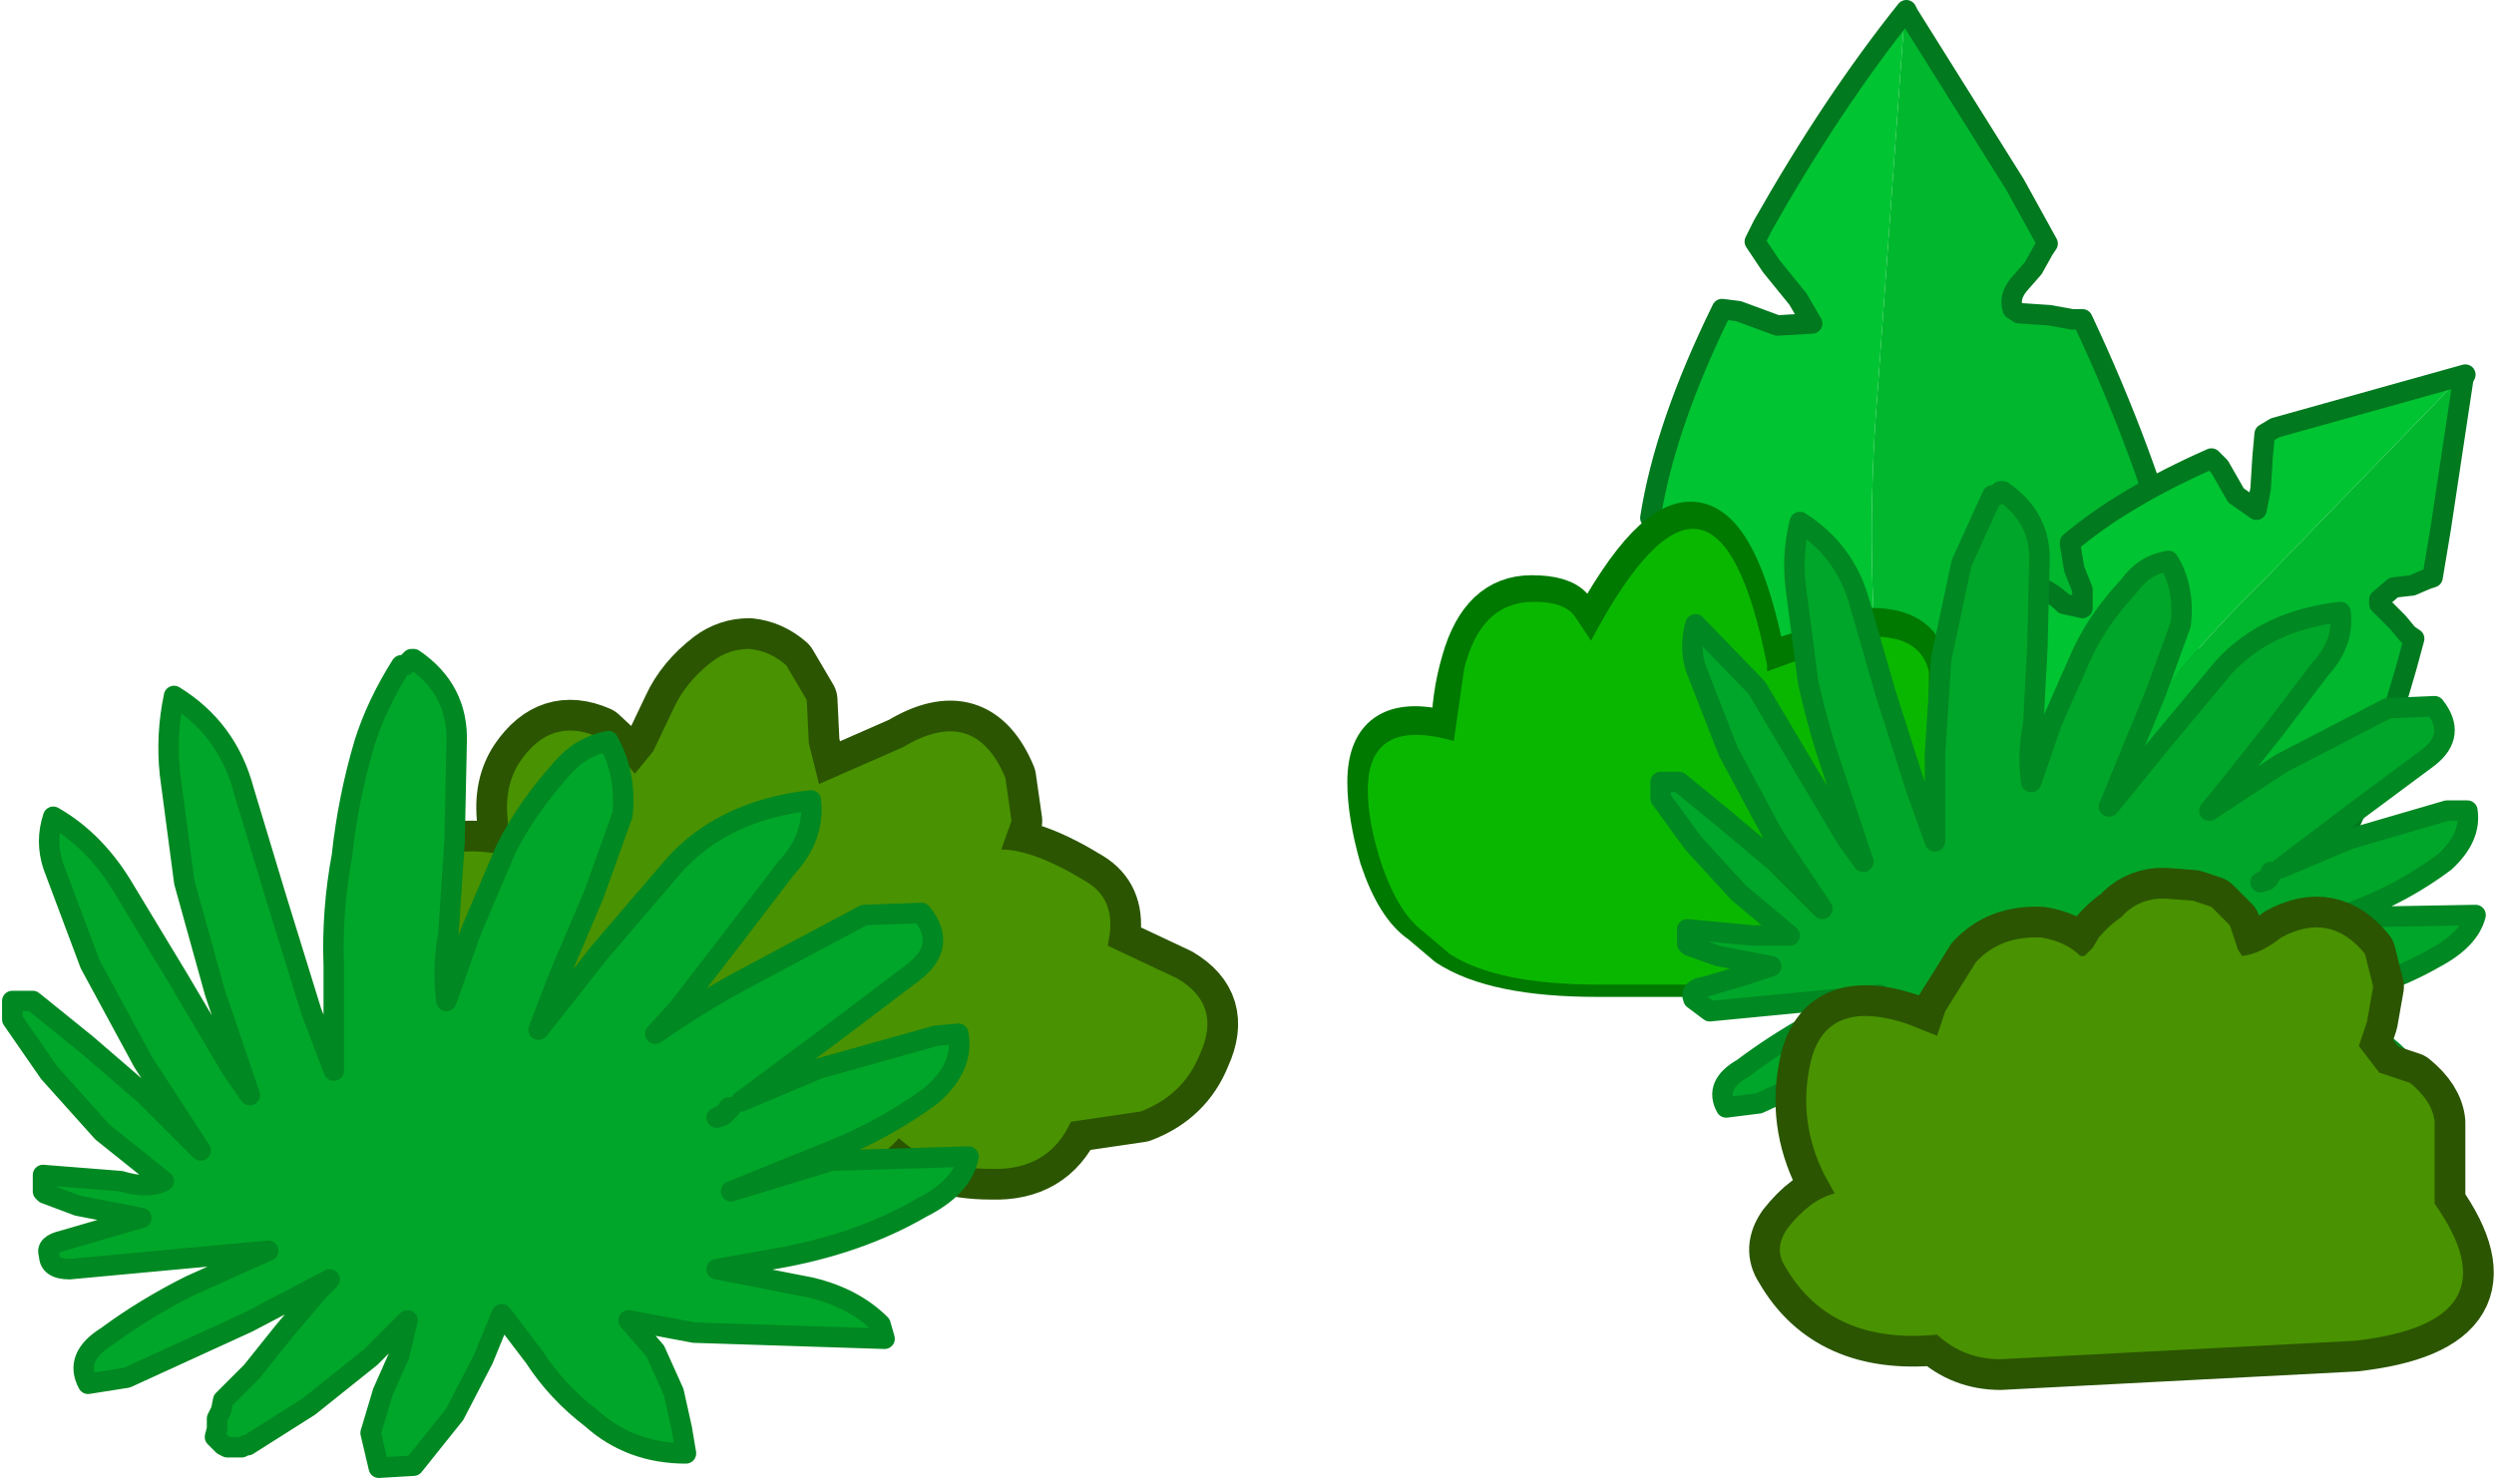 <?xml version="1.0" encoding="UTF-8" standalone="no"?>
<svg xmlns:xlink="http://www.w3.org/1999/xlink" height="36.25px" width="60.9px" xmlns="http://www.w3.org/2000/svg">
  <g transform="matrix(1.0, 0.0, 0.0, 1.0, -1.7, -26.35)">
    <path d="M48.3 26.7 L50.9 30.85 51.7 32.3 51.6 32.45 51.35 32.9 51.0 33.3 Q50.75 33.6 50.85 33.9 L51.0 34.0 51.75 34.05 52.3 34.15 52.55 34.15 Q54.1 37.45 54.9 40.5 55.8 43.95 53.45 48.05 L51.05 51.5 48.65 52.35 Q48.1 50.3 48.05 48.2 L47.7 44.35 Q47.2 40.15 47.55 35.9 L48.2 26.8 48.3 26.7" fill="#00b72e" fill-rule="evenodd" stroke="none"/>
    <path d="M48.3 26.7 L48.2 26.8 47.55 35.9 Q47.2 40.15 47.7 44.35 L48.05 48.2 Q48.1 50.3 48.65 52.35 L48.45 52.45 Q47.2 51.85 45.7 50.2 42.75 46.9 42.0 41.6 L42.0 40.75 42.05 40.75 43.15 40.6 Q43.45 40.65 43.65 40.3 L43.3 39.85 Q43.05 39.65 42.65 39.5 L42.1 39.05 42.0 39.0 Q42.35 36.75 43.75 33.9 L44.15 33.95 45.1 34.3 45.95 34.25 45.6 33.65 44.95 32.85 44.55 32.25 44.75 31.85 Q46.45 28.85 48.25 26.6 L48.3 26.7" fill="#00c431" fill-rule="evenodd" stroke="none"/>
    <path d="M48.65 52.35 L51.05 51.5 53.45 48.05 Q55.8 43.95 54.9 40.5 54.1 37.45 52.55 34.15 L52.3 34.15 51.75 34.05 51.0 34.0 50.85 33.9 Q50.75 33.6 51.0 33.3 L51.35 32.9 51.6 32.45 51.7 32.3 50.9 30.85 48.3 26.7 M48.65 52.35 L48.45 52.45 Q47.2 51.85 45.7 50.2 42.75 46.9 42.0 41.6 L42.0 40.75 42.05 40.75 43.15 40.6 Q43.45 40.65 43.65 40.3 L43.3 39.85 Q43.05 39.65 42.65 39.5 L42.1 39.05 42.0 39.0 Q42.35 36.75 43.75 33.9 L44.15 33.95 45.1 34.3 45.95 34.25 45.6 33.65 44.95 32.85 44.55 32.25 44.75 31.85 Q46.45 28.85 48.25 26.6 L48.3 26.7" fill="none" stroke="#00791f" stroke-linecap="round" stroke-linejoin="round" stroke-width="0.5"/>
    <path d="M50.4 47.0 Q50.75 47.05 50.75 47.65 50.75 48.5 50.0 48.85 L49.1 49.4 46.7 49.8 46.45 49.9 45.45 50.05 45.4 50.05 45.1 50.2 40.7 50.2 Q38.2 50.2 37.05 49.45 L36.4 48.9 Q35.8 48.5 35.4 47.3 35.1 46.25 35.1 45.45 35.1 43.65 37.15 44.25 37.15 43.35 37.4 42.5 37.85 40.9 39.1 40.9 39.85 40.9 40.1 41.2 L40.5 41.8 Q43.55 36.1 44.8 42.45 L44.8 42.55 45.9 42.2 Q46.95 41.7 47.4 41.7 48.55 41.7 48.75 42.55 L48.75 43.55 Q51.15 42.9 51.15 44.95 L50.85 46.2 50.45 46.85 50.4 47.0 Z" fill="none" stroke="#007900" stroke-linecap="round" stroke-linejoin="round" stroke-width="1.0"/>
    <path d="M44.85 42.75 L45.95 42.35 47.45 41.9 Q48.6 41.9 48.8 42.75 L48.8 43.75 Q51.2 43.1 51.2 45.15 L50.9 46.4 50.5 47.05 50.45 47.2 Q50.8 47.25 50.8 47.85 50.8 48.65 50.0 49.05 L49.15 49.6 46.75 50.0 46.5 50.1 45.5 50.25 45.45 50.25 45.15 50.4 40.75 50.4 Q38.25 50.4 37.1 49.65 L36.45 49.1 Q35.85 48.65 35.45 47.5 35.1 46.45 35.1 45.65 35.1 43.85 37.2 44.45 L37.45 42.7 Q37.85 41.05 39.15 41.05 39.9 41.05 40.15 41.4 L40.55 42.0 Q43.6 36.25 44.85 42.6 L44.85 42.75" fill="#0ab700" fill-rule="evenodd" stroke="none"/>
    <path d="M49.5 50.55 L49.35 50.5 Q48.95 49.55 48.85 47.9 48.8 44.55 50.95 41.1 L51.4 40.6 51.4 40.65 Q51.8 40.8 52.1 41.1 L52.55 41.2 52.55 40.75 52.35 40.25 52.25 39.65 52.25 39.6 Q53.55 38.5 55.7 37.55 L55.9 37.75 56.3 38.45 56.8 38.8 56.9 38.3 56.95 37.5 57.0 36.95 57.25 36.8 61.9 35.5 61.85 35.6 61.75 35.6 56.95 40.55 Q54.65 42.8 52.85 45.5 L51.2 47.9 Q50.2 49.1 49.5 50.55" fill="#00c431" fill-rule="evenodd" stroke="none"/>
    <path d="M49.5 50.55 Q50.2 49.1 51.2 47.9 L52.85 45.5 Q54.65 42.8 56.95 40.55 L61.75 35.6 61.85 35.6 61.3 39.25 61.1 40.45 60.95 40.5 60.6 40.65 60.15 40.7 59.8 41.0 59.8 41.1 60.25 41.55 60.5 41.85 60.65 41.95 Q59.95 44.65 58.95 46.75 57.75 49.2 54.4 50.4 L51.35 51.25 49.5 50.55" fill="#00b72e" fill-rule="evenodd" stroke="none"/>
    <path d="M61.85 35.6 L61.9 35.5 57.25 36.8 57.0 36.95 56.95 37.5 56.9 38.3 56.8 38.8 56.3 38.45 55.9 37.75 55.7 37.55 Q53.55 38.5 52.25 39.6 L52.25 39.65 52.35 40.25 52.55 40.75 52.55 41.2 52.1 41.1 Q51.8 40.8 51.4 40.65 L51.4 40.6 50.95 41.1 Q48.8 44.55 48.85 47.9 48.95 49.55 49.35 50.5 L49.5 50.55 M61.85 35.6 L61.3 39.25 61.1 40.45 60.95 40.5 60.6 40.65 60.15 40.7 59.8 41.0 59.8 41.1 60.25 41.55 60.5 41.85 60.65 41.95 Q59.95 44.65 58.95 46.75 57.75 49.2 54.4 50.4 L51.35 51.25 49.5 50.55" fill="none" stroke="#00791f" stroke-linecap="round" stroke-linejoin="round" stroke-width="0.5"/>
    <path d="M20.0 42.2 Q20.5 42.25 20.9 42.6 L21.4 43.45 21.45 44.5 21.7 45.5 23.75 44.6 Q25.5 43.55 26.25 45.35 L26.4 46.4 26.15 47.1 Q26.95 47.1 28.25 47.9 28.9 48.3 28.8 49.15 L28.75 49.45 30.45 50.25 Q31.55 50.9 31.0 52.1 30.6 53.1 29.55 53.5 L27.85 53.75 Q27.3 54.95 25.9 54.9 24.45 54.9 23.65 54.15 22.1 55.85 19.6 54.8 18.85 54.45 18.45 53.9 16.55 54.7 15.05 53.65 L14.65 53.6 Q13.45 53.35 12.3 52.7 11.65 52.35 11.45 51.65 11.1 50.85 11.6 50.1 11.65 50.0 11.75 50.0 L11.9 49.85 12.15 49.85 11.9 49.05 Q11.5 46.7 14.1 47.25 L14.1 46.4 Q14.0 45.55 14.4 44.95 15.15 43.85 16.3 44.35 L17.0 45.0 17.2 45.25 17.65 44.7 18.15 43.65 Q18.45 43.0 19.1 42.5 19.5 42.2 20.0 42.2" fill="#499201" fill-rule="evenodd" stroke="none"/>
    <path d="M20.0 42.2 Q20.5 42.25 20.9 42.6 L21.4 43.45 21.45 44.5 21.7 45.5 23.75 44.6 Q25.5 43.55 26.25 45.35 L26.4 46.4 26.15 47.1 Q26.95 47.1 28.25 47.9 28.9 48.3 28.8 49.15 L28.75 49.45 30.45 50.25 Q31.55 50.9 31.0 52.1 30.6 53.1 29.55 53.5 L27.85 53.75 Q27.3 54.95 25.9 54.9 24.45 54.9 23.65 54.15 22.1 55.85 19.6 54.8 18.85 54.45 18.45 53.9 16.55 54.7 15.05 53.65 L14.65 53.6 Q13.45 53.35 12.3 52.7 11.65 52.35 11.45 51.65 11.1 50.85 11.6 50.1 11.65 50.0 11.75 50.0 L11.9 49.85 12.15 49.85 11.9 49.05 Q11.5 46.7 14.1 47.25 L14.1 46.4 Q14.0 45.55 14.4 44.95 15.15 43.85 16.3 44.35 L17.0 45.0 17.2 45.25 17.65 44.7 18.15 43.65 Q18.45 43.0 19.1 42.5 19.5 42.2 20.0 42.2 Z" fill="none" stroke="#2b5500" stroke-linecap="round" stroke-linejoin="round" stroke-width="1.5"/>
    <path d="M20.0 42.2 Q20.5 42.25 20.9 42.6 L21.4 43.45 21.45 44.5 21.7 45.5 23.75 44.6 Q25.5 43.55 26.25 45.35 L26.4 46.4 26.15 47.1 Q26.95 47.1 28.25 47.9 28.9 48.3 28.8 49.15 L28.75 49.45 30.45 50.25 Q31.55 50.9 31.0 52.1 30.6 53.1 29.55 53.5 L27.85 53.75 Q27.3 54.95 25.9 54.9 24.45 54.9 23.65 54.15 22.1 55.85 19.6 54.8 18.85 54.45 18.45 53.9 16.55 54.7 15.05 53.65 L14.65 53.6 Q13.45 53.35 12.3 52.7 11.65 52.35 11.45 51.65 11.1 50.85 11.6 50.1 11.65 50.0 11.75 50.0 L11.9 49.85 12.15 49.85 11.9 49.05 Q11.5 46.7 14.1 47.25 L14.1 46.4 Q14.0 45.55 14.4 44.95 15.15 43.85 16.3 44.35 L17.0 45.0 17.2 45.25 17.65 44.7 18.15 43.65 Q18.45 43.0 19.1 42.5 19.5 42.2 20.0 42.2" fill="#499201" fill-rule="evenodd" stroke="none"/>
    <path d="M47.1 41.05 L47.75 43.3 48.5 45.65 48.95 46.9 48.95 44.75 49.1 42.45 49.6 40.1 50.35 38.45 50.45 38.45 50.55 38.35 50.6 38.35 Q51.55 39.0 51.5 40.1 L51.45 42.15 51.35 44.05 Q51.2 44.75 51.3 45.45 L51.8 44.0 52.55 42.3 Q52.95 41.45 53.7 40.65 54.05 40.15 54.65 40.05 55.05 40.7 54.95 41.6 L54.35 43.25 53.65 44.95 53.2 46.05 54.5 44.45 56.0 42.65 Q57.05 41.5 58.85 41.3 58.95 42.05 58.35 42.7 L57.25 44.15 56.1 45.6 55.65 46.15 57.4 45.0 60.0 43.65 61.15 43.6 Q61.7 44.3 61.0 44.85 L59.25 46.15 57.4 47.55 59.05 46.85 61.45 46.15 61.95 46.15 Q62.05 46.8 61.4 47.4 60.4 48.15 59.2 48.6 L57.2 49.4 59.3 48.75 62.15 48.7 Q62.0 49.3 61.15 49.75 59.85 50.5 58.1 50.8 L56.9 51.05 58.85 51.4 Q59.75 51.6 60.3 52.2 L60.4 52.45 56.45 52.35 55.1 52.1 55.65 52.75 56.0 53.6 56.2 54.35 56.25 54.85 Q55.15 54.85 54.3 54.15 L53.1 52.85 52.45 51.95 52.05 52.9 51.45 54.05 50.6 55.1 49.9 55.15 49.7 54.45 Q49.75 54.0 49.95 53.6 L50.3 52.8 50.5 52.1 49.7 52.85 48.45 53.9 Q47.75 54.25 47.15 54.7 L47.1 54.7 47.05 54.75 46.75 54.75 46.65 54.7 46.5 54.5 46.55 54.35 46.55 54.15 46.6 53.95 46.65 53.75 47.25 53.15 47.95 52.3 48.65 51.45 48.85 51.25 47.15 52.15 44.65 53.3 43.85 53.4 Q43.55 52.85 44.25 52.45 45.05 51.85 45.95 51.35 L47.6 50.65 43.45 51.05 43.05 50.75 Q42.95 50.5 43.35 50.45 L44.35 50.15 44.95 49.95 43.65 49.7 42.95 49.45 42.9 49.4 42.9 49.05 44.5 49.2 45.4 49.2 44.15 48.15 43.05 46.95 42.25 45.85 42.25 45.55 42.25 45.45 42.35 45.45 42.45 45.45 42.7 45.45 43.8 46.35 45.05 47.4 46.2 48.55 45.0 46.75 43.9 44.7 43.1 42.65 Q42.95 42.15 43.1 41.6 L44.6 43.15 45.7 45.0 46.8 46.85 47.2 47.4 46.5 45.3 Q46.1 44.15 45.85 43.0 L45.55 40.7 Q45.45 39.9 45.65 39.1 46.75 39.8 47.1 41.05 M57.1 47.8 L57.15 47.7 57.2 47.65 57.15 47.65 57.1 47.8 57.0 47.85 56.9 47.9 57.05 47.85 57.1 47.8" fill="#00a629" fill-rule="evenodd" stroke="none"/>
    <path d="M47.1 41.05 L47.75 43.3 48.5 45.65 48.95 46.9 48.95 44.75 49.1 42.45 49.6 40.1 50.35 38.45 50.45 38.45 50.55 38.35 50.6 38.35 Q51.55 39.0 51.5 40.1 L51.45 42.15 51.35 44.05 Q51.2 44.75 51.3 45.45 L51.8 44.0 52.55 42.3 Q52.95 41.45 53.7 40.65 54.05 40.15 54.65 40.05 55.05 40.7 54.95 41.6 L54.35 43.25 53.65 44.95 53.2 46.05 54.5 44.45 56.0 42.65 Q57.05 41.5 58.85 41.3 58.95 42.05 58.35 42.7 L57.25 44.15 56.1 45.6 55.65 46.15 57.4 45.0 60.0 43.65 61.15 43.6 Q61.7 44.3 61.0 44.85 L59.25 46.15 57.4 47.55 59.05 46.85 61.45 46.15 61.95 46.15 Q62.05 46.8 61.4 47.4 60.4 48.15 59.2 48.6 L57.2 49.4 59.3 48.75 62.15 48.7 Q62.0 49.3 61.15 49.75 59.85 50.5 58.1 50.8 L56.9 51.05 58.85 51.4 Q59.75 51.6 60.3 52.2 L60.4 52.45 56.45 52.35 55.1 52.1 55.65 52.75 56.0 53.6 56.2 54.35 56.25 54.85 Q55.15 54.85 54.3 54.15 L53.1 52.85 52.45 51.95 52.05 52.9 51.45 54.05 50.6 55.1 49.9 55.15 49.7 54.45 Q49.75 54.0 49.95 53.6 L50.3 52.8 50.5 52.1 49.7 52.85 48.45 53.9 Q47.75 54.25 47.15 54.7 L47.1 54.7 47.05 54.75 46.75 54.75 46.65 54.7 46.5 54.5 46.55 54.35 46.55 54.15 46.6 53.95 46.65 53.75 47.25 53.15 47.95 52.3 48.65 51.45 48.85 51.25 47.15 52.15 44.65 53.3 43.85 53.4 Q43.55 52.85 44.25 52.45 45.05 51.85 45.95 51.35 L47.6 50.65 43.45 51.05 43.05 50.75 Q42.95 50.5 43.35 50.45 L44.35 50.15 44.95 49.95 43.65 49.7 42.95 49.45 42.9 49.4 42.9 49.05 44.5 49.2 45.4 49.2 44.15 48.15 43.05 46.95 42.25 45.85 42.25 45.55 42.25 45.45 42.35 45.45 42.45 45.45 42.7 45.45 43.8 46.35 45.05 47.4 46.2 48.55 45.0 46.75 43.9 44.7 43.1 42.65 Q42.95 42.15 43.1 41.6 L44.6 43.15 45.7 45.0 46.8 46.85 47.2 47.4 46.5 45.3 Q46.1 44.15 45.85 43.0 L45.55 40.7 Q45.45 39.9 45.65 39.1 46.75 39.8 47.1 41.05 M57.1 47.8 L57.15 47.7 57.2 47.65 57.15 47.65 57.1 47.8 57.05 47.85 56.9 47.9 57.0 47.85 57.1 47.8" fill="none" stroke="#008822" stroke-linecap="round" stroke-linejoin="round" stroke-width="0.5"/>
    <path d="M54.4 48.3 L54.6 48.3 55.25 48.35 55.7 48.5 56.15 48.95 56.35 49.55 56.45 49.7 Q56.9 49.65 57.4 49.25 58.6 48.6 59.45 49.65 L59.65 50.45 59.5 51.3 59.3 51.9 59.8 52.55 60.55 52.8 Q61.1 53.25 61.15 53.75 L61.15 54.9 61.15 55.75 Q63.2 58.65 59.2 59.1 L50.55 59.55 Q49.65 59.55 49.0 58.95 46.4 59.2 45.3 57.3 45.0 56.85 45.35 56.35 45.9 55.65 46.5 55.5 L46.25 55.05 Q45.6 53.75 45.9 52.35 46.25 50.7 48.25 51.35 L49.0 51.65 49.2 51.05 49.95 49.85 Q50.55 49.2 51.55 49.25 52.15 49.35 52.5 49.7 L52.6 49.7 52.8 49.5 52.95 49.25 Q53.2 48.95 53.5 48.75 53.85 48.35 54.4 48.3" fill="#499201" fill-rule="evenodd" stroke="none"/>
    <path d="M54.4 48.3 L54.6 48.3 55.25 48.35 55.7 48.5 56.15 48.95 56.35 49.55 56.45 49.7 Q56.9 49.65 57.4 49.25 58.6 48.6 59.45 49.65 L59.65 50.45 59.5 51.3 59.3 51.9 59.8 52.55 60.55 52.8 Q61.1 53.25 61.15 53.75 L61.15 54.9 61.15 55.75 Q63.2 58.65 59.2 59.1 L50.55 59.55 Q49.65 59.55 49.0 58.95 46.4 59.2 45.3 57.3 45.0 56.85 45.35 56.35 45.9 55.65 46.5 55.5 L46.25 55.05 Q45.6 53.75 45.9 52.35 46.25 50.7 48.25 51.35 L49.0 51.65 49.2 51.05 49.95 49.85 Q50.55 49.2 51.55 49.25 52.15 49.35 52.5 49.7 L52.6 49.7 52.8 49.5 52.95 49.25 Q53.2 48.95 53.5 48.75 53.85 48.35 54.4 48.3 Z" fill="none" stroke="#2b5500" stroke-linecap="round" stroke-linejoin="round" stroke-width="1.5"/>
    <path d="M54.4 48.3 L54.6 48.3 55.25 48.35 55.7 48.5 56.15 48.95 56.35 49.55 56.45 49.7 Q56.9 49.65 57.4 49.25 58.6 48.6 59.45 49.65 L59.65 50.45 59.5 51.3 59.3 51.9 59.8 52.55 60.55 52.8 Q61.1 53.25 61.15 53.75 L61.15 54.9 61.15 55.75 Q63.2 58.65 59.2 59.1 L50.55 59.55 Q49.65 59.55 49.0 58.95 46.4 59.2 45.3 57.3 45.0 56.85 45.35 56.35 45.9 55.65 46.5 55.5 L46.25 55.05 Q45.6 53.75 45.9 52.35 46.25 50.7 48.25 51.35 L49.0 51.65 49.2 51.05 49.95 49.85 Q50.55 49.2 51.55 49.25 52.15 49.35 52.5 49.7 L52.6 49.7 52.8 49.5 52.95 49.25 Q53.2 48.95 53.5 48.75 53.85 48.35 54.4 48.3" fill="#499201" fill-rule="evenodd" stroke="none"/>
    <path d="M5.95 43.35 Q7.25 44.15 7.65 45.65 L8.45 48.3 9.3 51.05 9.85 52.5 9.85 49.95 Q9.8 48.6 10.05 47.25 10.2 45.85 10.6 44.5 10.9 43.55 11.5 42.6 L11.6 42.6 11.75 42.45 11.8 42.45 Q12.9 43.2 12.85 44.5 L12.8 46.9 12.65 49.15 Q12.5 49.95 12.6 50.8 L13.2 49.1 14.05 47.1 Q14.55 46.1 15.4 45.15 15.85 44.6 16.55 44.45 17.0 45.25 16.9 46.25 L16.2 48.2 15.35 50.2 14.85 51.5 16.35 49.6 18.15 47.5 Q19.35 46.15 21.5 45.9 21.6 46.8 20.9 47.55 L19.6 49.25 18.25 51.0 17.7 51.6 Q18.7 50.9 19.8 50.3 L22.8 48.7 24.2 48.65 Q24.85 49.45 24.0 50.1 L21.95 51.65 19.8 53.25 21.7 52.45 24.55 51.65 25.1 51.6 Q25.25 52.4 24.45 53.1 23.3 53.95 21.9 54.5 L19.55 55.45 22.0 54.7 25.35 54.6 Q25.2 55.35 24.2 55.85 22.65 56.75 20.6 57.1 L19.2 57.35 21.5 57.8 Q22.55 58.05 23.2 58.7 L23.3 59.05 18.65 58.9 17.05 58.6 17.7 59.35 18.15 60.35 18.35 61.25 18.45 61.85 Q17.1 61.85 16.15 61.0 15.3 60.35 14.75 59.5 L13.95 58.45 13.5 59.55 12.8 60.9 11.8 62.15 10.95 62.2 10.75 61.35 11.05 60.35 11.45 59.45 11.65 58.6 10.75 59.5 9.25 60.7 7.75 61.65 7.7 61.65 7.6 61.7 7.25 61.7 7.15 61.65 6.95 61.45 7.0 61.25 7.0 61.0 7.1 60.8 7.15 60.55 7.85 59.85 8.65 58.85 9.5 57.85 9.75 57.6 7.75 58.65 4.8 60.0 3.85 60.15 Q3.5 59.5 4.3 59.0 5.25 58.3 6.35 57.75 L8.25 56.9 3.4 57.35 Q2.9 57.35 2.9 57.0 2.8 56.75 3.25 56.65 L4.45 56.3 5.15 56.1 3.6 55.8 2.8 55.5 2.75 55.45 2.75 55.35 2.75 55.25 2.75 55.05 4.65 55.2 Q5.3 55.4 5.7 55.2 L4.2 54.0 2.9 52.55 2.0 51.25 2.0 50.9 2.0 50.8 2.1 50.8 2.2 50.8 2.5 50.8 3.8 51.85 5.25 53.1 6.6 54.45 5.2 52.3 3.9 49.9 3.0 47.5 Q2.8 46.9 3.0 46.3 4.05 46.9 4.75 48.1 L6.05 50.25 7.35 52.45 7.8 53.1 6.95 50.6 6.2 47.9 5.85 45.25 Q5.75 44.3 5.95 43.35 M19.4 53.55 L19.5 53.45 19.55 53.4 19.5 53.4 19.4 53.55 19.3 53.6 19.2 53.65 19.35 53.6 19.4 53.55" fill="#00a629" fill-rule="evenodd" stroke="none"/>
    <path d="M5.95 43.35 Q7.25 44.15 7.65 45.65 L8.45 48.3 9.3 51.05 9.85 52.5 9.85 49.95 Q9.8 48.6 10.05 47.25 10.2 45.85 10.6 44.5 10.9 43.55 11.5 42.6 L11.6 42.6 11.75 42.45 11.8 42.45 Q12.9 43.2 12.85 44.5 L12.8 46.9 12.65 49.15 Q12.5 49.95 12.6 50.8 L13.2 49.1 14.05 47.1 Q14.55 46.1 15.4 45.15 15.85 44.6 16.55 44.45 17.0 45.25 16.9 46.25 L16.2 48.2 15.35 50.2 14.85 51.5 16.35 49.6 18.15 47.5 Q19.35 46.15 21.5 45.9 21.6 46.8 20.9 47.55 L19.6 49.25 18.25 51.0 17.7 51.6 Q18.7 50.9 19.8 50.3 L22.8 48.7 24.2 48.65 Q24.85 49.45 24.0 50.1 L21.95 51.65 19.8 53.25 21.7 52.45 24.55 51.65 25.1 51.6 Q25.25 52.4 24.45 53.1 23.3 53.95 21.9 54.5 L19.55 55.45 22.0 54.7 25.35 54.6 Q25.2 55.35 24.2 55.85 22.65 56.75 20.6 57.1 L19.2 57.35 21.5 57.8 Q22.55 58.05 23.2 58.7 L23.3 59.05 18.65 58.9 17.05 58.6 17.7 59.35 18.15 60.35 18.35 61.25 18.45 61.85 Q17.1 61.85 16.15 61.0 15.3 60.35 14.75 59.5 L13.95 58.45 13.5 59.55 12.8 60.9 11.8 62.15 10.95 62.2 10.75 61.35 11.05 60.35 11.45 59.45 11.65 58.6 10.75 59.5 9.25 60.7 7.75 61.65 7.7 61.65 7.6 61.7 7.25 61.7 7.15 61.65 6.95 61.45 7.0 61.25 7.0 61.0 7.1 60.8 7.15 60.55 7.85 59.85 8.65 58.85 9.5 57.85 9.75 57.6 7.75 58.65 4.8 60.0 3.85 60.15 Q3.5 59.5 4.3 59.0 5.25 58.3 6.35 57.75 L8.25 56.9 3.4 57.35 Q2.9 57.35 2.9 57.0 2.8 56.75 3.25 56.65 L4.45 56.3 5.15 56.1 3.6 55.8 2.8 55.5 2.75 55.45 2.75 55.35 2.75 55.25 2.75 55.05 4.65 55.2 Q5.3 55.4 5.7 55.2 L4.2 54.0 2.9 52.55 2.0 51.25 2.0 50.9 2.0 50.8 2.1 50.8 2.2 50.8 2.5 50.8 3.8 51.85 5.25 53.1 6.6 54.45 5.2 52.3 3.9 49.9 3.0 47.5 Q2.8 46.9 3.0 46.3 4.05 46.9 4.75 48.1 L6.05 50.25 7.35 52.45 7.8 53.1 6.95 50.6 6.2 47.9 5.85 45.25 Q5.75 44.3 5.95 43.35 M19.4 53.55 L19.5 53.45 19.55 53.4 19.5 53.4 19.4 53.55 19.35 53.6 19.2 53.65 19.3 53.6 19.4 53.55" fill="none" stroke="#008822" stroke-linecap="round" stroke-linejoin="round" stroke-width="0.5"/>
  </g>
</svg>
